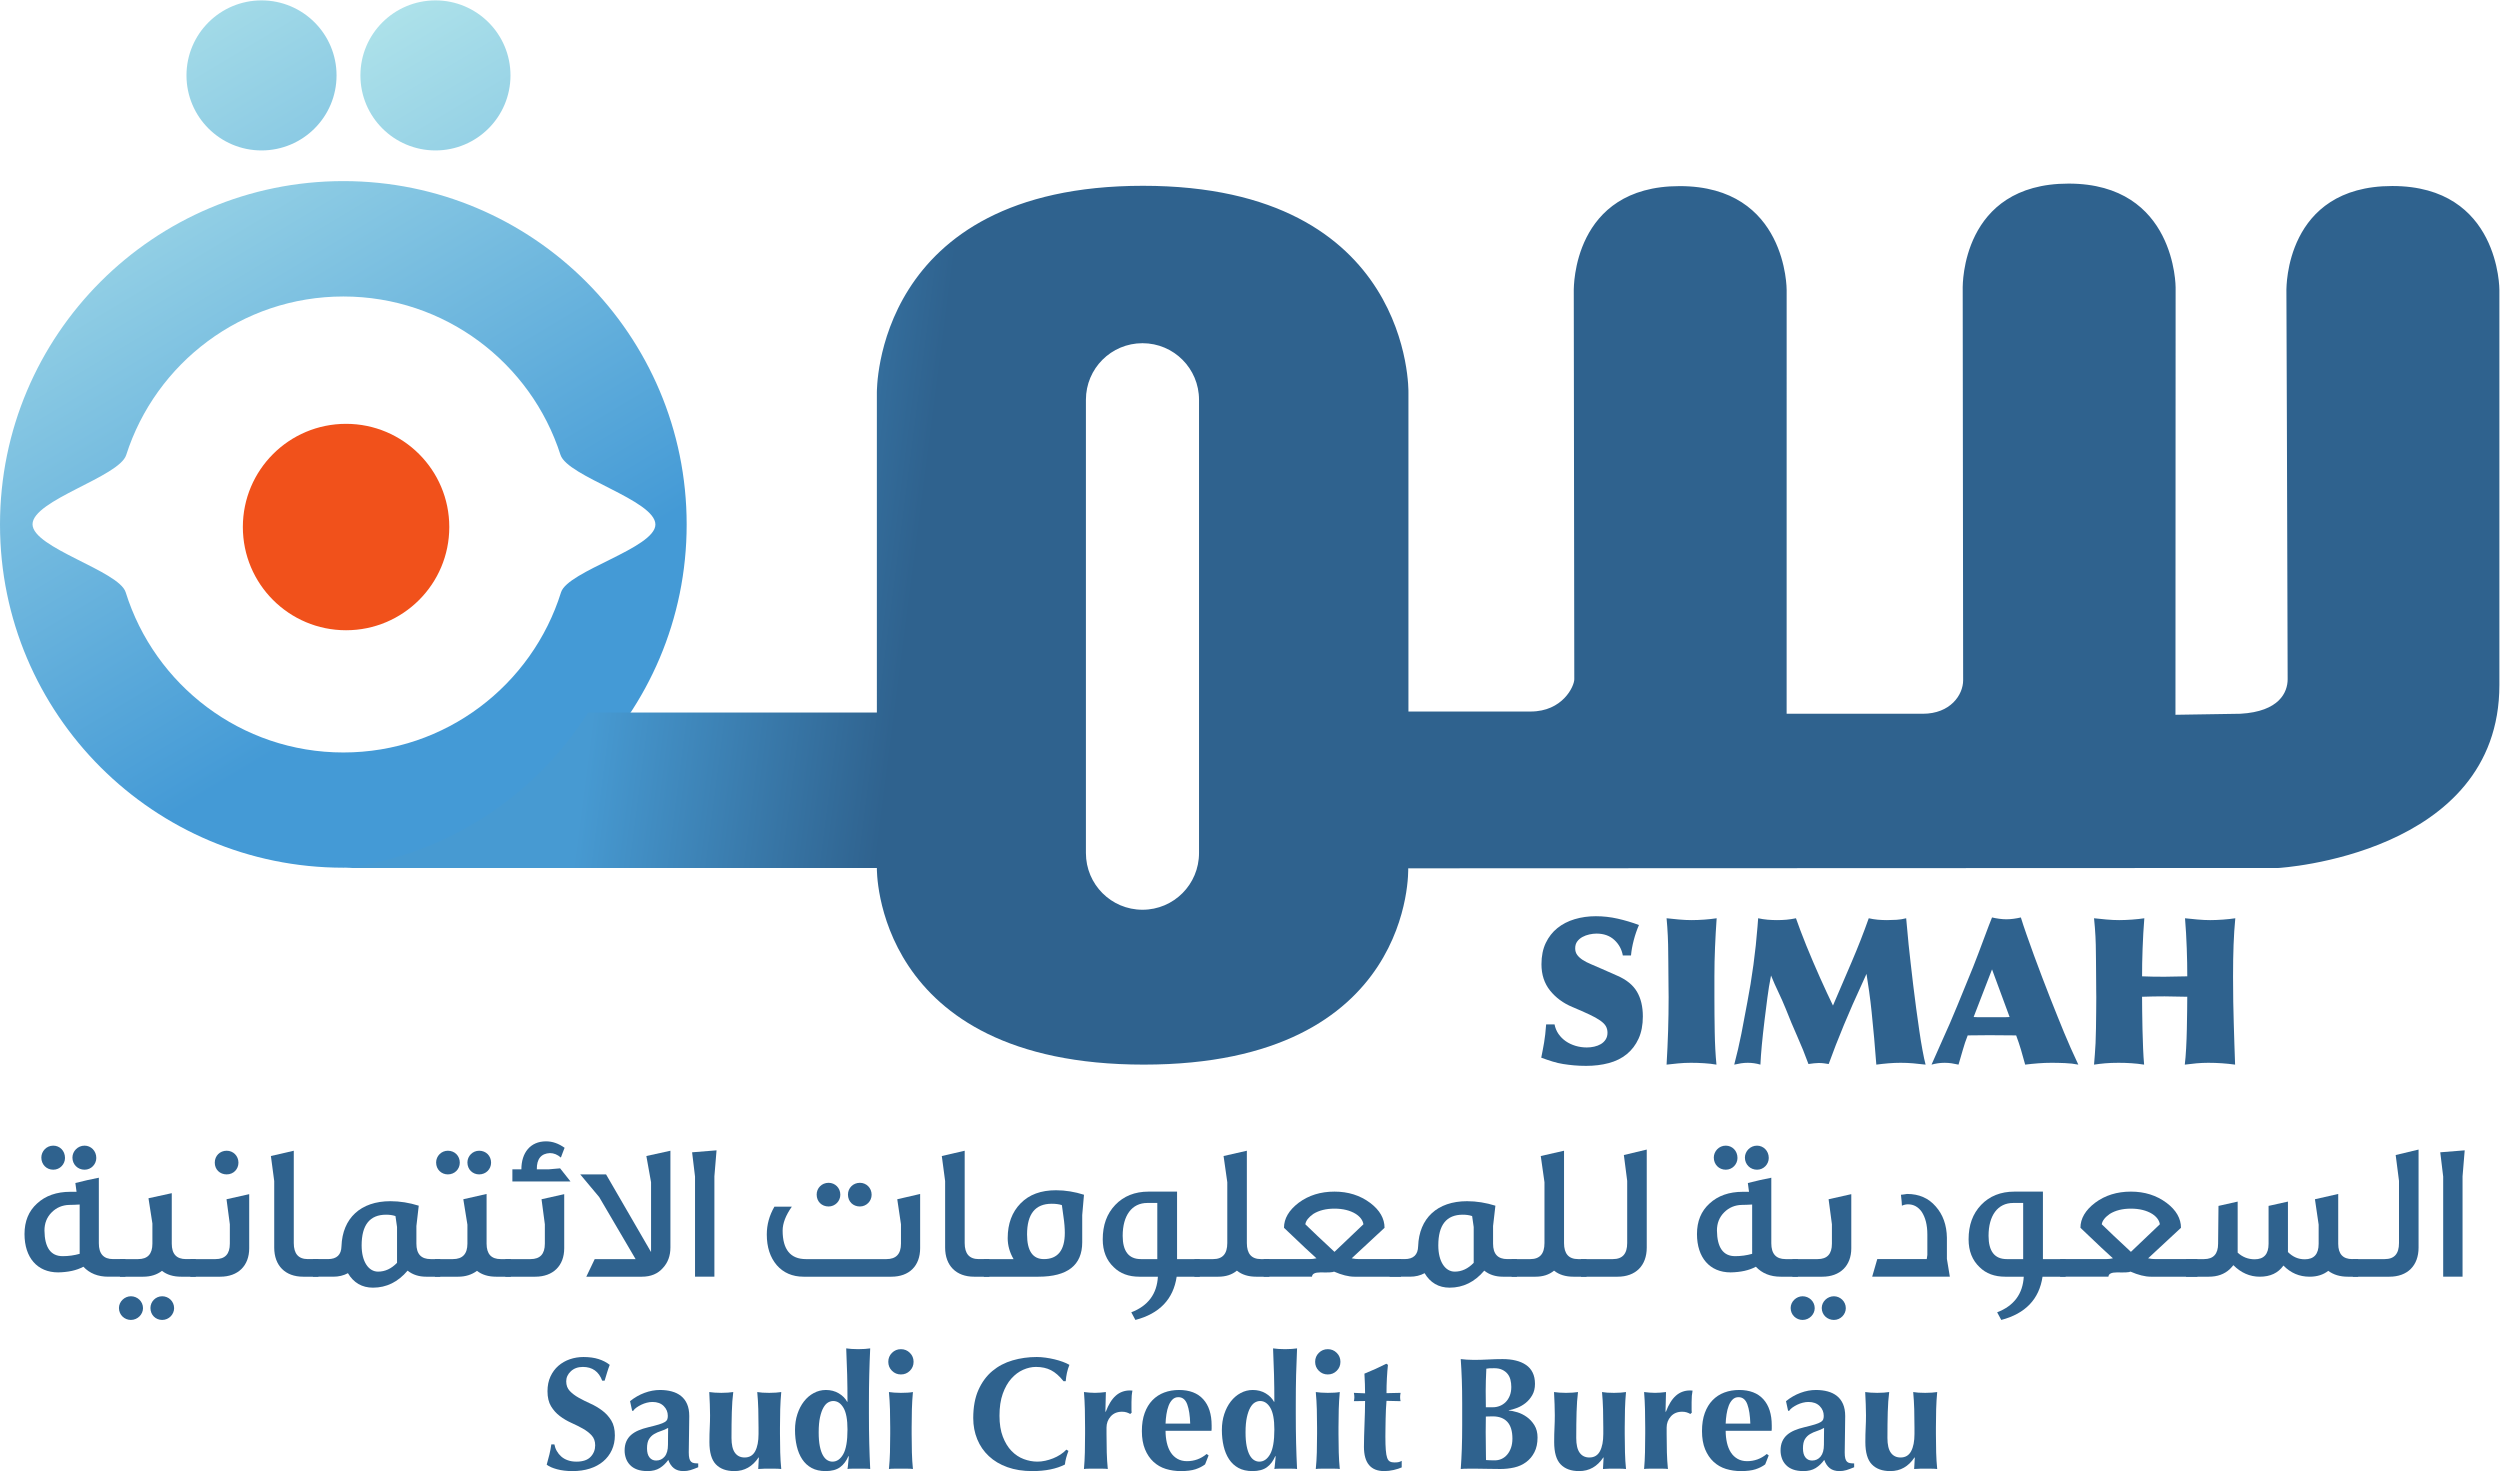 <?xml version="1.0" encoding="UTF-8" standalone="no"?>
<!-- Created with Inkscape (http://www.inkscape.org/) -->

<svg
   version="1.1"
   id="svg2"
   width="321.053"
   height="188.92"
   viewBox="0 0 321.053 188.92"
   sodipodi:docname="simah.eps"
   xmlns:inkscape="http://www.inkscape.org/namespaces/inkscape"
   xmlns:sodipodi="http://sodipodi.sourceforge.net/DTD/sodipodi-0.dtd"
   xmlns="http://www.w3.org/2000/svg"
   xmlns:svg="http://www.w3.org/2000/svg">
  <defs
     id="defs6">
    <linearGradient
       x1="0"
       y1="0"
       x2="1"
       y2="0"
       gradientUnits="userSpaceOnUse"
       gradientTransform="matrix(430.453,-716.394,-716.394,-430.453,176.396,1470.34)"
       spreadMethod="pad"
       id="linearGradient20">
      <stop
         style="stop-opacity:1;stop-color:#aee2ea"
         offset="0"
         id="stop14" />
      <stop
         style="stop-opacity:1;stop-color:#449ad6"
         offset="0.798"
         id="stop16" />
      <stop
         style="stop-opacity:1;stop-color:#449ad6"
         offset="1"
         id="stop18" />
    </linearGradient>
    <linearGradient
       x1="0"
       y1="0"
       x2="1"
       y2="0"
       gradientUnits="userSpaceOnUse"
       gradientTransform="matrix(430.421,-716.341,-716.341,-430.421,378.491,1412.88)"
       spreadMethod="pad"
       id="linearGradient30">
      <stop
         style="stop-opacity:1;stop-color:#aee2ea"
         offset="0"
         id="stop24" />
      <stop
         style="stop-opacity:1;stop-color:#449ad6"
         offset="0.798"
         id="stop26" />
      <stop
         style="stop-opacity:1;stop-color:#449ad6"
         offset="1"
         id="stop28" />
    </linearGradient>
    <linearGradient
       x1="0"
       y1="0"
       x2="1"
       y2="0"
       gradientUnits="userSpaceOnUse"
       gradientTransform="matrix(430.48,-716.439,-716.439,-430.48,67.275,1350.52)"
       spreadMethod="pad"
       id="linearGradient40">
      <stop
         style="stop-opacity:1;stop-color:#aee2ea"
         offset="0"
         id="stop34" />
      <stop
         style="stop-opacity:1;stop-color:#449ad6"
         offset="0.798"
         id="stop36" />
      <stop
         style="stop-opacity:1;stop-color:#449ad6"
         offset="1"
         id="stop38" />
    </linearGradient>
    <linearGradient
       x1="0"
       y1="0"
       x2="1"
       y2="0"
       gradientUnits="userSpaceOnUse"
       gradientTransform="matrix(2011.76,-282.735,-282.735,-2011.76,391.919,997.51)"
       spreadMethod="pad"
       id="linearGradient52">
      <stop
         style="stop-opacity:1;stop-color:#479ad2"
         offset="0"
         id="stop44" />
      <stop
         style="stop-opacity:1;stop-color:#479ad2"
         offset="0.102"
         id="stop46" />
      <stop
         style="stop-opacity:1;stop-color:#2f628e"
         offset="0.246"
         id="stop48" />
      <stop
         style="stop-opacity:1;stop-color:#2f628e"
         offset="1"
         id="stop50" />
    </linearGradient>
  </defs>
  <sodipodi:namedview
     id="namedview4"
     pagecolor="#ffffff"
     bordercolor="#000000"
     borderopacity="0.25"
     inkscape:showpageshadow="2"
     inkscape:pageopacity="0.0"
     inkscape:pagecheckerboard="0"
     inkscape:deskcolor="#d1d1d1" />
  <g
     id="g8"
     inkscape:groupmode="layer"
     inkscape:label="ink_ext_XXXXXX"
     transform="matrix(1.333,0,0,-1.333,0,188.92)">
    <g
       id="g10"
       transform="scale(0.1)">
      <path
         d="m 432.844,909.527 c 0,-54.961 -44.551,-99.453 -99.465,-99.453 -54.895,0 -99.418,44.492 -99.418,99.453 0,54.942 44.523,99.403 99.418,99.403 54.914,0 99.465,-44.461 99.465,-99.403"
         style="fill:#f1511b;fill-opacity:1;fill-rule:evenodd;stroke:none"
         id="path12" />
      <path
         d="m 324.23,1344.61 c 0,-39.94 -32.367,-72.28 -72.289,-72.28 -39.89,0 -72.285,32.34 -72.285,72.28 0,39.92 32.395,72.27 72.285,72.27 39.922,0 72.289,-32.35 72.289,-72.27"
         style="fill:url(#linearGradient20);fill-opacity:1;fill-rule:evenodd;stroke:none"
         id="path22" />
      <path
         d="m 491.797,1344.61 c 0,-39.94 -32.363,-72.28 -72.254,-72.28 -39.902,0 -72.324,32.34 -72.324,72.28 0,39.92 32.422,72.27 72.324,72.27 39.891,0 72.254,-32.35 72.254,-72.27"
         style="fill:url(#linearGradient30);fill-opacity:1;fill-rule:evenodd;stroke:none"
         id="path32" />
      <path
         d="M 540.488,846.578 C 512.617,757.301 429.297,692.32 330.793,692.32 c -98.559,0 -181.879,65 -209.715,154.356 -6.422,20.664 -89.738,42.703 -89.738,65.488 0,23.281 83.531,45.652 90.254,66.758 28.301,88.538 111.258,152.698 209.199,152.698 97.867,0 180.789,-64.07 209.168,-152.522 6.758,-21.172 91.457,-43.653 91.457,-67.168 0,-22.696 -84.527,-44.649 -90.93,-65.352 z M 330.793,1242.78 C 148.152,1242.78 0,1094.67 0,911.93 0,729.234 148.152,581.305 330.793,581.305 c 182.652,0 330.738,147.929 330.738,330.625 0,182.74 -148.086,330.85 -330.738,330.85"
         style="fill:url(#linearGradient40);fill-opacity:1;fill-rule:evenodd;stroke:none"
         id="path42" />
      <path
         d="m 1155.14,595.453 c 0,-30.183 -24.27,-54.648 -54.47,-54.648 -30.2,0 -54.5,24.465 -54.5,54.648 v 436.677 c 0,30.08 24.3,54.48 54.5,54.48 30.2,0 54.47,-24.4 54.47,-54.48 z m 1149.61,642.597 c -103.65,0 -101.79,-98.91 -102.03,-99.63 l 0.46,-127.17 c 0,0 0.74,-236 0.74,-248.383 0,-12.402 -7.86,-31.094 -45.46,-33.242 l -62.62,-0.988 0.15,411.633 c 0,0 0.41,100.11 -103.14,100.11 -103.62,0 -101.81,-99.01 -101.98,-99.62 0,0 0.42,-367.287 0.42,-378.889 0,-14.043 -12.3,-32.246 -38.88,-32.246 h -131.17 l 0.02,408.285 c 0,0 0.62,100.05 -103.06,100.05 -103.63,0 -101.81,-98.91 -102.03,-99.6 0,0 0.5,-368.512 0.5,-375.493 0,-6.816 -11.23,-31.094 -42.13,-31.094 h -117.65 v 307.387 c 0,0 4.13,199.1 -255.73,199.1 -259.773,0 -256.238,-199.04 -256.387,-199.02 V 730.785 H 566.582 C 515.867,650.738 431.504,594.254 333.391,581.051 h 511.382 c 0,0 -3.835,-189.442 257.167,-189.442 261.28,0 254.73,189.11 254.73,189.11 l 838.37,0.332 c 0,0 212.87,12.324 212.87,176.316 v 380.613 c 0,0 0.5,100.07 -103.16,100.07"
         style="fill:url(#linearGradient52);fill-opacity:1;fill-rule:evenodd;stroke:none"
         id="path54" />
      <path
         d="m 92.773,301.672 c 0,-5.844 -4.711,-11.313 -11.309,-11.313 -6.598,0 -11.684,5.09 -11.684,11.692 0,6.019 5.086,11.488 11.684,11.488 6.031,0 11.309,-4.898 11.309,-11.867 z M 76.754,256.82 c -3.582,-0.191 -6.973,-0.379 -10.176,-0.379 -6.406,-0.191 -12.062,-2.453 -16.773,-7.16 -4.711,-4.711 -6.973,-10.551 -6.973,-17.531 0.191,-16.391 6.031,-24.68 17.523,-24.68 5.656,0 11.117,0.75 16.398,2.25 z m -14.133,44.852 c 0,-5.844 -4.711,-11.313 -11.309,-11.313 -6.594,0 -11.492,5.09 -11.492,11.692 0,6.019 4.899,11.488 11.492,11.488 6.223,0 11.309,-4.898 11.309,-11.867 z M 104.27,187.281 c -9.993,0 -17.907,3.199 -23.938,9.61 -6.594,-3.582 -14.695,-5.27 -24.305,-5.461 -20.168,0 -32.414,14.32 -32.414,36.929 0,12.25 3.957,22.063 12.059,29.403 8.101,7.539 18.844,11.308 32.039,11.308 h 6.027 l -1.133,8.469 c 8.109,2.07 15.641,3.77 22.613,5.09 v -63.117 c 0,-10.192 4.527,-15.274 13.761,-15.274 h 11.872 V 187.281 H 104.27"
         style="fill:#2f628e;fill-opacity:1;fill-rule:nonzero;stroke:none"
         id="path56" />
      <path
         d="m 167.738,156.941 c 0,-5.839 -4.894,-11.312 -11.492,-11.312 -6.223,0 -11.308,4.723 -11.308,11.5 0,6.211 5.085,11.312 11.308,11.312 6.219,0 11.492,-4.902 11.492,-11.5 z m 20.918,30.34 h -14.129 c -7.539,0 -13.761,1.891 -18.472,5.649 -4.899,-3.758 -10.926,-5.649 -18.09,-5.649 h -22.422 v 16.957 h 17.523 c 9.235,0 13.754,4.91 13.754,14.891 v 19.41 l -3.769,24.313 22.429,4.898 v -48.621 c 0,-9.981 4.52,-14.891 13.754,-14.891 h 9.422 z m -50.879,-30.34 c 0,-5.839 -5.086,-11.312 -11.683,-11.312 -6.031,0 -11.492,4.723 -11.492,11.5 0,6.211 5.461,11.312 11.492,11.312 6.219,0 11.683,-4.902 11.683,-11.5"
         style="fill:#2f628e;fill-opacity:1;fill-rule:nonzero;stroke:none"
         id="path58" />
      <path
         d="m 229.719,297.141 c 0,-6.219 -4.715,-11.301 -11.313,-11.301 -6.593,0 -11.492,4.711 -11.492,11.301 0,6.597 4.899,11.5 11.492,11.5 6.223,0 11.313,-4.903 11.313,-11.5 z m 10.359,-82.539 c 0,-16.762 -10.738,-27.321 -27.887,-27.321 h -28.832 v 16.957 h 24.305 c 9.234,0 13.762,4.91 13.762,14.891 v 18.652 l -3.203,24.117 21.855,4.903 v -52.199"
         style="fill:#2f628e;fill-opacity:1;fill-rule:nonzero;stroke:none"
         id="path60" />
      <path
         d="m 306.77,187.281 h -14.7 c -17.148,0 -27.89,10.559 -27.89,28.078 v 64.071 l -3.203,24.121 22.046,5.09 v -88.95 c 0,-10.371 4.52,-15.453 13.571,-15.453 h 10.176 v -16.957"
         style="fill:#2f628e;fill-opacity:1;fill-rule:nonzero;stroke:none"
         id="path62" />
      <path
         d="m 382.504,200.66 v 34.481 l -1.508,10.558 c -2.828,0.949 -5.84,1.321 -9.043,1.321 -15.644,0 -23.555,-9.809 -23.555,-29.59 0,-15.821 6.782,-25.258 15.825,-25.258 6.789,0 12.82,2.828 18.281,8.488 z m 41.644,-13.379 h -13.566 c -6.969,0 -13.004,1.891 -17.902,5.84 -9.235,-10.93 -20.352,-16.402 -33.356,-16.402 -10.551,0 -18.656,4.722 -24.121,13.953 -4.144,-2.262 -8.855,-3.391 -14.133,-3.391 h -19.593 v 16.957 h 14.503 c 8.485,0 12.821,4.141 13.004,12.442 0.942,26.949 18.473,43.34 47.114,43.34 9.234,0 18.277,-1.508 27.324,-4.329 L 401.16,236.09 v -16.961 c 0,-9.981 4.524,-14.891 13.758,-14.891 h 9.23 v -16.957"
         style="fill:#2f628e;fill-opacity:1;fill-rule:nonzero;stroke:none"
         id="path64" />
      <path
         d="m 473.109,297.141 c 0,-6.219 -4.894,-11.301 -11.492,-11.301 -6.222,0 -11.308,4.711 -11.308,11.488 0,6.223 5.086,11.313 11.308,11.313 6.598,0 11.492,-4.903 11.492,-11.5 z m -30.148,0 c 0,-6.219 -4.898,-11.301 -11.496,-11.301 -6.223,0 -11.309,4.711 -11.309,11.488 0,6.223 5.086,11.313 11.309,11.313 6.598,0 11.496,-4.903 11.496,-11.5 z m 49.184,-109.86 h -14.133 c -7.539,0 -13.758,1.891 -18.469,5.649 -5.09,-3.758 -11.121,-5.649 -18.094,-5.649 h -22.422 v 16.957 h 17.336 c 9.235,0 13.946,4.91 13.946,14.891 v 18.281 l -3.957,24.488 22.421,5.102 v -47.871 c 0,-9.981 4.528,-14.891 13.571,-14.891 h 9.801 v -16.957"
         style="fill:#2f628e;fill-opacity:1;fill-rule:nonzero;stroke:none"
         id="path66" />
      <path
         d="m 549.594,279.051 h -55.965 v 11.687 h 8.668 c 0,16.012 8.672,26.942 23.742,26.942 6.223,0 12.063,-2.071 17.906,-6.211 -0.941,-2.449 -2.265,-5.66 -3.586,-9.418 -3.203,2.82 -6.781,4.32 -10.55,4.32 -8.481,-0.371 -12.813,-5.641 -12.625,-15.633 h 11.683 l 10.742,0.942 z m -6.031,-64.449 c 0,-16.762 -10.735,-27.321 -27.883,-27.321 h -28.832 v 16.957 h 24.304 c 9.235,0 13.758,4.91 13.758,14.891 v 18.652 l -3.199,24.117 21.852,4.903 v -52.199"
         style="fill:#2f628e;fill-opacity:1;fill-rule:nonzero;stroke:none"
         id="path68" />
      <path
         d="m 645.875,215.359 c 0,-7.91 -2.453,-14.519 -7.164,-19.589 -4.898,-5.668 -11.68,-8.489 -20.352,-8.489 h -53.515 l 8.101,16.957 h 39.383 L 577.281,263.98 559,285.84 h 24.879 l 43.34,-74.82 v 67.289 l -4.524,25.242 23.18,5.09 v -93.282"
         style="fill:#2f628e;fill-opacity:1;fill-rule:nonzero;stroke:none"
         id="path70" />
      <path
         d="m 690.316,309.02 -2.074,-25.071 v -96.668 h -18.656 v 96.481 l -2.824,23.367 23.554,1.891"
         style="fill:#2f628e;fill-opacity:1;fill-rule:nonzero;stroke:none"
         id="path72" />
      <path
         d="m 839.727,266.238 c 0,-6.218 -5.086,-11.308 -11.309,-11.308 -6.594,0 -11.492,4.711 -11.492,11.5 0,6.211 4.898,11.308 11.492,11.308 6.223,0 11.309,-4.898 11.309,-11.5 z m -30.153,0 c 0,-6.218 -5.086,-11.308 -11.308,-11.308 -6.594,0 -11.493,4.711 -11.493,11.5 0,6.211 4.899,11.308 11.493,11.308 6.222,0 11.308,-4.898 11.308,-11.5 z m 76.887,-51.449 c 0,-17.148 -10.555,-27.508 -27.699,-27.508 h -84.617 c -10.743,0 -19.411,3.77 -25.817,11.117 -6.402,7.543 -9.605,17.34 -9.605,29.582 0,9.43 2.445,18.282 7.347,26.77 h 16.774 c -5.848,-8.301 -8.86,-16.02 -8.86,-23 0,-18.27 7.539,-27.512 22.422,-27.512 h 77.641 c 9.234,0 13.945,4.91 13.945,14.891 v 18.652 l -3.578,24.117 22.047,5.102 v -52.211"
         style="fill:#2f628e;fill-opacity:1;fill-rule:nonzero;stroke:none"
         id="path74" />
      <path
         d="m 953.121,187.281 h -14.699 c -17.152,0 -27.891,10.559 -27.891,28.078 v 64.071 l -3.203,24.121 22.047,5.09 v -88.95 c 0,-10.371 4.52,-15.453 13.57,-15.453 h 10.176 v -16.957"
         style="fill:#2f628e;fill-opacity:1;fill-rule:nonzero;stroke:none"
         id="path76" />
      <path
         d="m 1024.52,245.32 -1.5,10.93 c -2.83,0.941 -6.22,1.309 -9.8,1.309 -15.833,0 -23.747,-9.778 -23.747,-29.579 0,-15.832 5.465,-23.742 16.207,-23.742 13.38,0 20.16,8.481 20.16,25.262 0,4.328 -0.38,9.609 -1.32,15.82 z m 19.79,20.918 -1.7,-19.59 v -26.207 c 0,-22.043 -14.13,-33.16 -42.21,-33.16 h -52.572 v 16.957 h 28.641 c -3.77,6.41 -5.653,13.192 -5.653,20.16 0,13.942 4.145,25.071 12.438,33.551 8.289,8.481 19.596,12.621 34.106,12.621 9.05,0 18.09,-1.5 26.95,-4.332"
         style="fill:#2f628e;fill-opacity:1;fill-rule:nonzero;stroke:none"
         id="path78" />
      <path
         d="m 1114.94,204.238 v 54.09 h -9.61 c -14.89,0 -23.74,-12.066 -23.74,-31.656 0,-14.891 5.84,-22.434 17.52,-22.434 z m 40.89,-16.957 h -22.23 c -3.2,-21.672 -16.58,-35.609 -39.76,-41.652 l -3.96,7.351 c 16.2,6.219 24.69,17.719 25.63,34.301 h -17.9 c -10.18,0 -18.47,3.02 -24.69,9.231 -6.97,6.597 -10.55,15.457 -10.55,26.758 0,13.769 3.95,24.679 12.06,33.171 8.1,8.489 18.84,12.809 32.03,12.809 h 27.51 v -65.012 h 21.86 v -16.957"
         style="fill:#2f628e;fill-opacity:1;fill-rule:nonzero;stroke:none"
         id="path80" />
      <path
         d="m 1222.89,187.281 h -12.63 c -7.53,0 -13.75,1.891 -18.65,5.84 -4.71,-3.949 -10.74,-5.84 -17.9,-5.84 h -22.99 v 16.957 h 18.09 c 9.04,0 13.56,5.082 13.56,15.453 v 58.618 l -3.58,25.242 22.43,5.09 v -88.95 c 0,-10.371 4.52,-15.453 13.57,-15.453 h 8.1 v -16.957"
         style="fill:#2f628e;fill-opacity:1;fill-rule:nonzero;stroke:none"
         id="path82" />
      <path
         d="m 1313.52,237.781 c -0.57,3.77 -3.02,7.168 -7.36,10 -5.46,3.379 -12.43,5.078 -20.53,5.078 -8.11,0 -14.89,-1.699 -20.36,-5.078 -4.52,-3.211 -7.15,-6.422 -7.72,-10 6.22,-6.031 15.45,-14.883 28.08,-26.562 z m 36.18,-50.5 h -44.86 c -5.65,0 -12.24,1.688 -19.6,4.891 -1.31,-0.742 -5.64,-0.934 -12.99,-0.742 -5.47,0 -8.11,-1.328 -8.29,-4.149 h -46.55 v 16.957 h 43.71 c 2.45,0 4.72,0.192 7.17,0.762 -4.33,3.762 -14.7,13.559 -31.29,29.391 0,8.859 4.72,16.961 14.14,24.121 9.61,7.16 21.11,10.738 34.49,10.738 13.19,0 24.68,-3.578 34.48,-10.922 9.24,-6.976 13.76,-15.078 13.76,-23.937 -1.89,-1.692 -12.44,-11.493 -31.66,-29.391 2.45,-0.57 5.08,-0.762 7.54,-0.762 h 39.95 v -16.957"
         style="fill:#2f628e;fill-opacity:1;fill-rule:nonzero;stroke:none"
         id="path84" />
      <path
         d="m 1419.76,200.66 v 34.481 l -1.51,10.558 c -2.82,0.949 -5.84,1.321 -9.04,1.321 -15.65,0 -23.56,-9.809 -23.56,-29.59 0,-15.821 6.78,-25.258 15.83,-25.258 6.78,0 12.82,2.828 18.28,8.488 z m 41.65,-13.379 h -13.57 c -6.97,0 -13.01,1.891 -17.9,5.84 -9.24,-10.93 -20.36,-16.402 -33.36,-16.402 -10.55,0 -18.65,4.722 -24.12,13.953 -4.15,-2.262 -8.86,-3.391 -14.13,-3.391 h -19.6 v 16.957 h 14.51 c 8.48,0 12.81,4.141 13,12.442 0.95,26.949 18.47,43.34 47.11,43.34 9.24,0 18.28,-1.508 27.32,-4.329 l -2.25,-19.601 v -16.961 c 0,-9.981 4.52,-14.891 13.76,-14.891 h 9.23 v -16.957"
         style="fill:#2f628e;fill-opacity:1;fill-rule:nonzero;stroke:none"
         id="path86" />
      <path
         d="m 1528.46,187.281 h -12.63 c -7.54,0 -13.76,1.891 -18.66,5.84 -4.71,-3.949 -10.74,-5.84 -17.9,-5.84 h -22.99 v 16.957 h 18.09 c 9.05,0 13.57,5.082 13.57,15.453 v 58.618 l -3.58,25.242 22.42,5.09 v -88.95 c 0,-10.371 4.53,-15.453 13.57,-15.453 h 8.11 v -16.957"
         style="fill:#2f628e;fill-opacity:1;fill-rule:nonzero;stroke:none"
         id="path88" />
      <path
         d="m 1586.48,215.359 c 0,-17.519 -10.74,-28.078 -28.08,-28.078 h -35.24 v 16.957 h 30.72 c 9.24,0 13.76,5.082 13.76,15.453 v 59.918 l -3.21,24.891 22.05,5.27 v -94.411"
         style="fill:#2f628e;fill-opacity:1;fill-rule:nonzero;stroke:none"
         id="path90" />
      <path
         d="m 1704.03,301.672 c 0,-5.844 -4.7,-11.313 -11.31,-11.313 -6.59,0 -11.68,5.09 -11.68,11.692 0,6.019 5.09,11.488 11.68,11.488 6.04,0 11.31,-4.898 11.31,-11.867 z m -16.01,-44.852 c -3.59,-0.191 -6.98,-0.379 -10.18,-0.379 -6.4,-0.191 -12.06,-2.453 -16.77,-7.16 -4.71,-4.711 -6.97,-10.551 -6.97,-17.531 0.19,-16.391 6.03,-24.68 17.52,-24.68 5.66,0 11.12,0.75 16.4,2.25 z m -14.13,44.852 c 0,-5.844 -4.72,-11.313 -11.31,-11.313 -6.59,0 -11.5,5.09 -11.5,11.692 0,6.019 4.91,11.488 11.5,11.488 6.22,0 11.31,-4.898 11.31,-11.867 z m 41.64,-114.391 c -9.98,0 -17.9,3.199 -23.93,9.61 -6.6,-3.582 -14.7,-5.27 -24.31,-5.461 -20.16,0 -32.42,14.32 -32.42,36.929 0,12.25 3.97,22.063 12.06,29.403 8.11,7.539 18.85,11.308 32.04,11.308 h 6.03 l -1.12,8.469 c 8.09,2.07 15.63,3.77 22.6,5.09 v -63.117 c 0,-10.192 4.53,-15.274 13.76,-15.274 h 11.88 v -16.957 h -16.59"
         style="fill:#2f628e;fill-opacity:1;fill-rule:nonzero;stroke:none"
         id="path92" />
      <path
         d="m 1778.25,156.941 c 0,-5.839 -4.9,-11.312 -11.49,-11.312 -6.22,0 -11.69,4.723 -11.69,11.5 0,6.211 5.47,11.312 11.69,11.312 6.02,0 11.49,-4.902 11.49,-11.5 z m 5.28,57.661 c 0,-16.762 -10.75,-27.321 -27.9,-27.321 h -28.82 v 16.957 h 24.3 c 9.24,0 13.76,4.91 13.76,14.891 v 18.652 l -3.2,24.117 21.86,4.903 z m -35.24,-57.661 c 0,-5.839 -5.09,-11.312 -11.69,-11.312 -6.02,0 -11.49,4.723 -11.49,11.5 0,6.211 5.47,11.312 11.49,11.312 6.22,0 11.69,-4.902 11.69,-11.5"
         style="fill:#2f628e;fill-opacity:1;fill-rule:nonzero;stroke:none"
         id="path94" />
      <path
         d="M 1875.65,224.781 V 204.43 l 2.83,-17.149 h -74.82 l 4.9,16.957 h 47.68 l 0.57,3.961 v 19.781 c 0,9.231 -1.89,16.399 -5.47,21.872 -3.39,4.707 -7.73,7.16 -13.19,7.16 -1.69,0 -3.77,-0.383 -5.85,-1.321 0,1.868 -0.37,5.469 -0.93,10.547 0.56,0 2.63,0.192 5.84,0.762 11.49,0 20.73,-3.969 27.7,-12.07 6.97,-7.91 10.55,-17.891 10.74,-30.149"
         style="fill:#2f628e;fill-opacity:1;fill-rule:nonzero;stroke:none"
         id="path96" />
      <path
         d="m 1949.12,204.238 v 54.09 h -9.61 c -14.88,0 -23.74,-12.066 -23.74,-31.656 0,-14.891 5.84,-22.434 17.52,-22.434 z m 40.9,-16.957 h -22.24 c -3.2,-21.672 -16.59,-35.609 -39.76,-41.652 l -3.96,7.351 c 16.2,6.219 24.69,17.719 25.63,34.301 h -17.9 c -10.18,0 -18.47,3.02 -24.69,9.231 -6.97,6.597 -10.56,15.457 -10.56,26.758 0,13.769 3.97,24.679 12.06,33.171 8.11,8.489 18.85,12.809 32.04,12.809 h 27.51 v -65.012 h 21.87 v -16.957"
         style="fill:#2f628e;fill-opacity:1;fill-rule:nonzero;stroke:none"
         id="path98" />
      <path
         d="m 2080.81,237.781 c -0.57,3.77 -3.02,7.168 -7.35,10 -5.46,3.379 -12.43,5.078 -20.54,5.078 -8.11,0 -14.88,-1.699 -20.35,-5.078 -4.52,-3.211 -7.16,-6.422 -7.73,-10 6.22,-6.031 15.45,-14.883 28.08,-26.562 z m 36.18,-50.5 h -44.85 c -5.66,0 -12.25,1.688 -19.6,4.891 -1.32,-0.742 -5.65,-0.934 -13,-0.742 -5.47,0 -8.1,-1.328 -8.29,-4.149 h -46.54 v 16.957 h 43.71 c 2.45,0 4.71,0.192 7.17,0.762 -4.34,3.762 -14.7,13.559 -31.29,29.391 0,8.859 4.71,16.961 14.14,24.121 9.61,7.16 21.1,10.738 34.48,10.738 13.19,0 24.69,-3.578 34.48,-10.922 9.24,-6.976 13.76,-15.078 13.76,-23.937 -1.88,-1.692 -12.44,-11.493 -31.66,-29.391 2.45,-0.57 5.09,-0.762 7.54,-0.762 h 39.95 v -16.957"
         style="fill:#2f628e;fill-opacity:1;fill-rule:nonzero;stroke:none"
         id="path100" />
      <path
         d="m 2271.86,187.281 h -9.99 c -7.54,0 -13.75,1.891 -18.84,5.649 -4.72,-3.758 -10.74,-5.649 -17.91,-5.649 -9.98,0 -18.27,3.578 -25.25,10.739 -5.08,-7.161 -12.62,-10.739 -22.8,-10.739 -9.61,0 -18.1,3.77 -25.44,11.117 -0.95,-1.32 -2.26,-2.628 -3.58,-3.957 -5.09,-4.711 -11.68,-7.16 -20.17,-7.16 h -21.85 v 16.957 h 17.33 c 9.04,0 13.57,4.91 13.57,14.891 l 0.37,36.359 18.47,4.153 v -46.922 -2.27 c 4.72,-4.328 10.18,-6.398 16.4,-6.398 8.86,0 13.38,4.898 13.38,14.89 v 36.547 l 18.66,4.153 V 211.02 c 4.71,-4.711 9.98,-6.969 16.2,-6.969 8.86,0 13.38,4.898 13.38,14.89 v 18.469 l -3.58,24.488 22.43,5.102 v -48.059 c 0,-9.793 4.52,-14.703 13.56,-14.703 h 5.66 v -16.957"
         style="fill:#2f628e;fill-opacity:1;fill-rule:nonzero;stroke:none"
         id="path102" />
      <path
         d="m 2330.05,215.359 c 0,-17.519 -10.74,-28.078 -28.09,-28.078 h -35.23 v 16.957 h 30.71 c 9.24,0 13.76,5.082 13.76,15.453 v 59.918 l -3.2,24.891 22.05,5.27 v -94.411"
         style="fill:#2f628e;fill-opacity:1;fill-rule:nonzero;stroke:none"
         id="path104" />
      <path
         d="m 2374.49,309.02 -2.07,-25.071 v -96.668 h -18.66 v 96.481 l -2.82,23.367 23.55,1.891"
         style="fill:#2f628e;fill-opacity:1;fill-rule:nonzero;stroke:none"
         id="path106" />
      <path
         d="m 561.527,100.359 c -4.726,0 -8.578,-1.39 -11.554,-4.168 -2.985,-2.781 -4.477,-6.012 -4.477,-9.711 0,-3.801 1.16,-6.91 3.469,-9.332 2.312,-2.418 5.215,-4.598 8.711,-6.547 3.492,-1.953 7.246,-3.832 11.25,-5.621 4.008,-1.801 7.758,-4.02 11.254,-6.641 3.492,-2.609 6.398,-5.801 8.707,-9.551 2.312,-3.75 3.472,-8.551 3.472,-14.41 0,-5.141 -0.98,-9.84 -2.929,-14.098 -1.953,-4.27 -4.727,-7.91 -8.325,-10.953 C 577.504,6.289 573.219,3.988 568.23,2.398 563.246,0.809 557.676,0 551.508,0 545.961,0 541,0.602 536.637,1.781 c -4.371,1.168 -7.684,2.641 -9.942,4.398 1.024,3.59 1.899,6.871 2.621,9.859 0.719,2.98 1.332,6.211 1.844,9.711 h 2.934 c 0.41,-2.269 1.179,-4.398 2.312,-6.398 1.129,-2 2.571,-3.781 4.317,-5.32 1.742,-1.543 3.851,-2.75 6.32,-3.609 2.465,-0.883 5.238,-1.313 8.316,-1.313 6.168,0 10.715,1.539 13.645,4.621 2.93,3.07 4.394,6.781 4.394,11.098 0,3.902 -1.132,7.094 -3.394,9.551 -2.262,2.461 -5.082,4.652 -8.477,6.551 -3.386,1.91 -7.089,3.75 -11.097,5.551 -4.004,1.801 -7.703,3.969 -11.094,6.551 -3.395,2.558 -6.223,5.719 -8.481,9.469 -2.261,3.75 -3.39,8.559 -3.39,14.422 0,5.348 0.949,10.078 2.851,14.18 1.903,4.109 4.446,7.559 7.629,10.328 3.184,2.769 6.86,4.879 11.02,6.32 4.164,1.43 8.555,2.16 13.18,2.16 5.55,0 10.406,-0.672 14.57,-2 4.16,-1.34 7.726,-3.199 10.707,-5.558 -0.922,-2.364 -1.719,-4.653 -2.387,-6.864 -0.672,-2.199 -1.519,-5.008 -2.547,-8.399 h -2.308 c -3.289,8.84 -9.504,13.269 -18.653,13.269"
         style="fill:#2f628e;fill-opacity:1;fill-rule:nonzero;stroke:none"
         id="path108" />
      <path
         d="m 643.605,35.531 c 0.047,2.32 0.079,4.348 0.079,6.098 -2.161,-1.23 -4.45,-2.238 -6.864,-3.008 -2.418,-0.769 -4.625,-1.75 -6.625,-2.93 -2.007,-1.18 -3.648,-2.793 -4.929,-4.852 -1.289,-2.07 -1.93,-5.031 -1.93,-8.941 0,-3.809 0.797,-6.707 2.387,-8.707 1.59,-2.012 3.726,-3.012 6.394,-3.012 3.395,0 6.145,1.289 8.25,3.852 2.106,2.578 3.156,6.379 3.156,11.398 0,4.43 0.028,7.801 0.082,10.102 z m -22.66,39.848 c 4.985,1.852 9.946,2.769 14.875,2.769 4.106,0 7.887,-0.457 11.328,-1.387 3.442,-0.922 6.422,-2.383 8.942,-4.391 2.515,-1.992 4.473,-4.59 5.859,-7.781 1.387,-3.18 2.078,-7.051 2.078,-11.559 0,-6.582 -0.078,-12.66 -0.234,-18.262 -0.148,-5.598 -0.23,-11.18 -0.23,-16.73 0,-2.469 0.183,-4.391 0.542,-5.777 0.36,-1.391 0.899,-2.441 1.618,-3.152 0.718,-0.73 1.672,-1.188 2.851,-1.391 C 669.758,7.5 671.117,7.41 672.66,7.41 V 3.711 C 669.68,2.48 667.156,1.551 665.105,0.93 663.051,0.32 660.84,0 658.477,0 654.68,0 651.594,0.93 649.23,2.781 646.863,4.629 645.066,7.309 643.832,10.801 641.469,7.5 638.723,4.891 635.59,2.93 632.449,0.98 628.52,0 623.801,0 c -3.906,0 -7.246,0.52 -10.024,1.551 -2.769,1.02 -5.062,2.488 -6.859,4.391 -1.797,1.898 -3.109,4.059 -3.93,6.48 -0.824,2.406 -1.23,4.848 -1.23,7.309 0,3.398 0.539,6.328 1.617,8.789 1.078,2.469 2.621,4.57 4.621,6.332 2.004,1.738 4.399,3.199 7.172,4.379 2.77,1.191 5.906,2.18 9.402,3.008 4.313,1.031 7.731,1.934 10.25,2.703 2.516,0.769 4.391,1.539 5.625,2.309 1.235,0.769 2.028,1.621 2.387,2.539 0.359,0.93 0.543,2.051 0.543,3.402 0,3.688 -1.312,6.848 -3.934,9.469 -2.621,2.621 -6.242,3.941 -10.867,3.941 -1.75,0 -3.547,-0.242 -5.394,-0.703 -1.848,-0.469 -3.617,-1.109 -5.321,-1.93 -1.691,-0.82 -3.234,-1.719 -4.621,-2.699 -1.386,-0.969 -2.441,-2.031 -3.16,-3.16 H 609 l -2.004,9.262 c 4.317,3.488 8.965,6.16 13.949,8.008"
         style="fill:#2f628e;fill-opacity:1;fill-rule:nonzero;stroke:none"
         id="path110" />
      <path
         d="M 730.77,13.109 C 727.891,8.789 724.527,5.531 720.676,3.332 716.82,1.121 712.426,0 707.496,0 c -7.707,0 -13.644,2.16 -17.805,6.48 -4.16,4.32 -6.238,11.449 -6.238,21.43 0,5.238 0.098,9.859 0.309,13.871 0.203,4.008 0.304,8.008 0.304,12.008 0,3.301 -0.078,6.871 -0.226,10.73 -0.156,3.84 -0.34,7.731 -0.543,11.641 1.332,-0.219 3.031,-0.391 5.086,-0.551 2.055,-0.16 4.211,-0.231 6.476,-0.231 2.254,0 4.414,0.07 6.469,0.231 2.055,0.16 3.75,0.332 5.09,0.551 -0.719,-5.559 -1.184,-11.98 -1.391,-19.281 -0.203,-7.289 -0.304,-15.617 -0.304,-24.957 0,-6.492 1.101,-11.23 3.312,-14.262 2.207,-3.039 5.32,-4.551 9.324,-4.551 4.621,0 8.016,2 10.176,6.019 2.156,4 3.235,9.551 3.235,16.641 v 6.172 c 0,6.258 -0.079,12.148 -0.235,17.641 -0.148,5.5 -0.484,11.02 -1,16.578 2.875,-0.531 6.731,-0.781 11.563,-0.781 2.363,0 4.523,0.07 6.476,0.231 1.946,0.16 3.641,0.332 5.082,0.551 -0.511,-5.559 -0.843,-11.078 -1,-16.578 -0.152,-5.492 -0.23,-11.383 -0.23,-17.641 v -6.172 c 0,-6.269 0.078,-12.18 0.23,-17.73 0.157,-5.551 0.489,-10.891 1,-16.02 -1.843,0.191 -3.672,0.301 -5.468,0.301 -1.801,0 -3.625,0 -5.473,0 -1.852,0 -3.68,0 -5.477,0 -1.797,0 -3.722,-0.109 -5.773,-0.301 l 0.613,11.09 h -0.308"
         style="fill:#2f628e;fill-opacity:1;fill-rule:nonzero;stroke:none"
         id="path112" />
      <path
         d="m 789.805,24.051 c 0.718,-3.602 1.695,-6.5 2.925,-8.711 1.235,-2.211 2.645,-3.789 4.243,-4.769 1.59,-0.98 3.257,-1.461 5.004,-1.461 4.214,0 7.679,2.379 10.406,7.16 2.722,4.77 4.086,12.719 4.086,23.812 0,9.547 -1.289,16.527 -3.852,20.879 -2.574,4.379 -5.859,6.559 -9.867,6.559 -1.645,0 -3.285,-0.461 -4.934,-1.379 -1.644,-0.941 -3.132,-2.551 -4.464,-4.871 -1.34,-2.301 -2.446,-5.418 -3.317,-9.309 -0.875,-3.91 -1.308,-8.789 -1.308,-14.652 0,-5.238 0.355,-9.668 1.078,-13.258 z m 47.629,3.078 c 0.203,-8.418 0.511,-16.789 0.921,-25.109 -1.335,0.191 -3.035,0.301 -5.085,0.301 -2.059,0 -4.215,0 -6.473,0 -2.055,0 -4.031,0 -5.938,0 -1.898,0 -3.363,-0.109 -4.39,-0.301 0.097,0.191 0.207,0.859 0.308,1.992 0.102,1.129 0.231,2.418 0.387,3.859 0.149,1.43 0.281,2.777 0.387,4.008 0.094,1.23 0.148,2 0.148,2.301 L 817.395,14.5 C 815.438,9.871 812.77,6.289 809.379,3.781 805.984,1.262 801.309,0 795.352,0 c -5.239,0 -9.711,1.012 -13.411,3.012 -3.699,2 -6.73,4.809 -9.093,8.398 -2.364,3.59 -4.114,7.809 -5.243,12.641 -1.128,4.828 -1.691,10.02 -1.691,15.559 0,5.562 0.77,10.672 2.309,15.351 1.543,4.668 3.648,8.738 6.32,12.168 2.668,3.441 5.832,6.141 9.48,8.09 3.649,1.953 7.524,2.93 11.637,2.93 4.621,0 8.758,-1.066 12.406,-3.227 3.649,-2.16 6.348,-4.891 8.094,-8.184 h 0.309 c 0,9.262 -0.102,17.973 -0.309,26.141 -0.207,8.16 -0.515,16.621 -0.926,25.351 1.332,-0.21 3.032,-0.378 5.086,-0.539 2.059,-0.152 4.215,-0.222 6.477,-0.222 2.258,0 4.414,0.07 6.473,0.222 2.05,0.161 3.75,0.329 5.085,0.539 -0.41,-8.64 -0.718,-17.16 -0.921,-25.589 -0.211,-8.422 -0.309,-17.672 -0.309,-27.742 V 54.879 c 0,-10.07 0.098,-19.32 0.309,-27.75"
         style="fill:#2f628e;fill-opacity:1;fill-rule:nonzero;stroke:none"
         id="path114" />
      <path
         d="m 857.395,59.582 c -0.153,5.5 -0.493,11.02 -1.004,16.578 1.441,-0.219 3.136,-0.391 5.089,-0.551 1.954,-0.16 4.106,-0.231 6.473,-0.231 4.828,0 8.684,0.25 11.559,0.781 -0.512,-5.559 -0.844,-11.078 -1,-16.578 -0.153,-5.492 -0.231,-11.383 -0.231,-17.641 v -6.172 c 0,-6.269 0.078,-12.18 0.231,-17.73 0.156,-5.551 0.488,-10.891 1,-16.02 -1.332,0.191 -3.004,0.301 -5.008,0.301 -2.004,0 -4.188,0 -6.551,0 -2.367,0 -4.519,0 -6.473,0 -1.953,0 -3.648,-0.109 -5.089,-0.301 0.511,5.129 0.851,10.469 1.004,16.02 0.156,5.551 0.234,11.461 0.234,17.73 v 6.172 c 0,6.258 -0.078,12.148 -0.234,17.641 z m 1.925,54.328 c 2.364,2.36 5.243,3.559 8.633,3.559 3.391,0 6.266,-1.199 8.633,-3.559 2.359,-2.359 3.547,-5.23 3.547,-8.629 0,-3.39 -1.188,-6.269 -3.547,-8.633 -2.367,-2.367 -5.242,-3.539 -8.633,-3.539 -3.39,0 -6.269,1.172 -8.633,3.539 -2.363,2.363 -3.543,5.243 -3.543,8.633 0,3.399 1.18,6.27 3.543,8.629"
         style="fill:#2f628e;fill-opacity:1;fill-rule:nonzero;stroke:none"
         id="path116" />
      <path
         d="m 1027.17,12.879 c -0.61,-2.207 -1.02,-4.398 -1.23,-6.547 C 1017.62,2.109 1007.14,0 994.496,0 c -8.937,0 -16.93,1.262 -23.969,3.781 -7.035,2.508 -13,6.07 -17.875,10.641 -4.882,4.566 -8.609,9.988 -11.175,16.258 -2.571,6.269 -3.856,13.059 -3.856,20.34 0,10.691 1.672,19.77 5.012,27.211 3.336,7.449 7.805,13.508 13.406,18.191 5.602,4.68 12.102,8.098 19.496,10.25 7.403,2.16 15.156,3.238 23.278,3.238 2.667,0 5.497,-0.211 8.477,-0.621 2.98,-0.418 5.86,-0.949 8.63,-1.617 2.78,-0.672 5.42,-1.461 7.94,-2.391 2.52,-0.922 4.65,-1.902 6.4,-2.929 -1.03,-2.563 -1.83,-5.161 -2.39,-7.77 -0.57,-2.633 -0.95,-5.281 -1.16,-7.953 h -2.15 c -3.91,4.941 -7.92,8.453 -12.03,10.562 -4.11,2.109 -8.94,3.168 -14.487,3.168 -4.113,0 -8.246,-0.937 -12.406,-2.777 -4.16,-1.851 -7.942,-4.684 -11.328,-8.48 -3.395,-3.801 -6.145,-8.672 -8.25,-14.562 -2.11,-5.918 -3.161,-12.98 -3.161,-21.199 0,-7.918 1.082,-14.668 3.239,-20.27 2.16,-5.601 4.957,-10.172 8.398,-13.719 3.445,-3.543 7.352,-6.141 11.715,-7.781 4.371,-1.641 8.762,-2.461 13.18,-2.461 2.46,0 4.98,0.27 7.55,0.84 2.57,0.562 5.09,1.332 7.56,2.312 2.46,0.977 4.8,2.18 7.01,3.617 2.21,1.441 4.13,3.031 5.78,4.793 l 2,-1.242 c -0.82,-2.16 -1.54,-4.348 -2.16,-6.551"
         style="fill:#2f628e;fill-opacity:1;fill-rule:nonzero;stroke:none"
         id="path118" />
      <path
         d="m 1065.24,57.039 c 2.68,7.09 5.91,12.301 9.72,15.641 3.79,3.34 8.32,5.012 13.56,5.012 0.51,0 0.95,-0.031 1.31,-0.07 0.36,-0.062 0.75,-0.082 1.16,-0.082 -0.31,-1.539 -0.55,-3.188 -0.7,-4.938 -0.15,-1.742 -0.23,-3.801 -0.23,-6.16 v -4.93 c 0,-0.82 0,-1.703 0,-2.621 0,-0.93 0.05,-1.801 0.15,-2.621 l -1.38,-1.238 c -1.03,0.617 -2.18,1.129 -3.47,1.547 -1.29,0.41 -2.75,0.613 -4.39,0.613 -4.63,0 -8.27,-1.52 -10.95,-4.551 -2.67,-3.031 -4,-6.601 -4,-10.699 v -6.172 c 0,-6.269 0.07,-12.18 0.23,-17.73 0.15,-5.551 0.48,-10.891 1,-16.02 -1.34,0.191 -3,0.301 -4.98,0.301 -1.99,0 -4.16,0 -6.51,0 -2.35,0 -4.49,0 -6.43,0 -1.94,0 -3.62,-0.109 -5.05,-0.301 0.45,5.129 0.74,10.469 0.88,16.02 0.13,5.551 0.2,11.461 0.2,17.73 v 6.172 c 0,6.258 -0.07,12.148 -0.2,17.641 -0.14,5.5 -0.43,11.02 -0.88,16.578 1.74,-0.219 3.49,-0.391 5.28,-0.551 1.78,-0.16 3.55,-0.231 5.28,-0.231 1.73,0 3.49,0.07 5.28,0.231 1.78,0.16 3.54,0.332 5.28,0.551 l -0.46,-18.809 0.3,-0.312"
         style="fill:#2f628e;fill-opacity:1;fill-rule:nonzero;stroke:none"
         id="path120" />
      <path
         d="m 1143.78,64.281 c -1.7,4.629 -4.55,6.938 -8.56,6.938 -2.26,0 -4.16,-0.77 -5.7,-2.309 -1.54,-1.539 -2.77,-3.52 -3.7,-5.941 -0.92,-2.418 -1.62,-5.129 -2.08,-8.16 -0.46,-3.039 -0.75,-6.047 -0.84,-9.02 h 23.73 c -0.2,7.699 -1.16,13.859 -2.85,18.492 z m -19.65,-36.992 c 0.82,-3.59 2.08,-6.699 3.78,-9.328 1.69,-2.621 3.85,-4.672 6.47,-6.16 2.62,-1.492 5.67,-2.23 9.17,-2.23 7.09,0 13.41,2.309 18.95,6.93 l 1.86,-1.391 -3.39,-8.629 c -2.58,-1.949 -5.66,-3.531 -9.25,-4.699 C 1148.12,0.602 1143.39,0 1137.54,0 c -5.04,0 -9.82,0.711 -14.34,2.09 -4.52,1.391 -8.5,3.68 -11.95,6.859 -3.44,3.18 -6.16,7.223 -8.16,12.09 -2.01,4.883 -3.01,10.723 -3.01,17.5 0,6.68 0.9,12.48 2.7,17.422 1.8,4.93 4.29,9.039 7.47,12.328 3.19,3.289 6.97,5.762 11.33,7.402 4.37,1.637 9.12,2.457 14.26,2.457 10.18,0 17.96,-2.977 23.35,-8.938 5.4,-5.961 8.1,-14.383 8.1,-25.281 v -3.231 c 0,-0.93 -0.06,-1.527 -0.16,-1.848 h -44.23 c 0,-4.121 0.41,-7.973 1.23,-11.562"
         style="fill:#2f628e;fill-opacity:1;fill-rule:nonzero;stroke:none"
         id="path122" />
      <path
         d="m 1201.04,24.051 c 0.72,-3.602 1.69,-6.5 2.92,-8.711 1.24,-2.211 2.65,-3.789 4.25,-4.769 1.59,-0.98 3.25,-1.461 5,-1.461 4.22,0 7.68,2.379 10.41,7.16 2.72,4.77 4.09,12.719 4.09,23.812 0,9.547 -1.29,16.527 -3.86,20.879 -2.57,4.379 -5.85,6.559 -9.87,6.559 -1.64,0 -3.28,-0.461 -4.93,-1.379 -1.64,-0.941 -3.13,-2.551 -4.47,-4.871 -1.33,-2.301 -2.44,-5.418 -3.31,-9.309 -0.87,-3.91 -1.31,-8.789 -1.31,-14.652 0,-5.238 0.36,-9.668 1.08,-13.258 z m 47.62,3.078 c 0.21,-8.418 0.52,-16.789 0.93,-25.109 -1.34,0.191 -3.03,0.301 -5.09,0.301 -2.05,0 -4.21,0 -6.47,0 -2.05,0 -4.04,0 -5.93,0 -1.9,0 -3.37,-0.109 -4.39,-0.301 0.09,0.191 0.2,0.859 0.3,1.992 0.11,1.129 0.23,2.418 0.39,3.859 0.15,1.43 0.28,2.777 0.38,4.008 0.11,1.23 0.16,2 0.16,2.301 L 1228.63,14.5 C 1226.68,9.871 1224,6.289 1220.62,3.781 1217.22,1.262 1212.54,0 1206.59,0 c -5.24,0 -9.71,1.012 -13.41,3.012 -3.7,2 -6.73,4.809 -9.1,8.398 -2.36,3.59 -4.11,7.809 -5.24,12.641 -1.13,4.828 -1.69,10.02 -1.69,15.559 0,5.562 0.77,10.672 2.31,15.351 1.54,4.668 3.65,8.738 6.32,12.168 2.67,3.441 5.83,6.141 9.48,8.09 3.65,1.953 7.52,2.93 11.63,2.93 4.63,0 8.76,-1.066 12.42,-3.227 3.64,-2.16 6.33,-4.891 8.08,-8.184 h 0.32 c 0,9.262 -0.11,17.973 -0.32,26.141 -0.2,8.16 -0.51,16.621 -0.92,25.351 1.33,-0.21 3.03,-0.378 5.08,-0.539 2.06,-0.152 4.22,-0.222 6.48,-0.222 2.26,0 4.42,0.07 6.47,0.222 2.06,0.161 3.75,0.329 5.09,0.539 -0.41,-8.64 -0.72,-17.16 -0.93,-25.589 -0.2,-8.422 -0.3,-17.672 -0.3,-27.742 V 54.879 c 0,-10.07 0.1,-19.32 0.3,-27.75"
         style="fill:#2f628e;fill-opacity:1;fill-rule:nonzero;stroke:none"
         id="path124" />
      <path
         d="m 1268.63,59.582 c -0.15,5.5 -0.49,11.02 -1,16.578 1.43,-0.219 3.13,-0.391 5.08,-0.551 1.96,-0.16 4.12,-0.231 6.48,-0.231 4.82,0 8.68,0.25 11.56,0.781 -0.52,-5.559 -0.85,-11.078 -1,-16.578 -0.16,-5.492 -0.24,-11.383 -0.24,-17.641 v -6.172 c 0,-6.269 0.08,-12.18 0.24,-17.73 0.15,-5.551 0.48,-10.891 1,-16.02 -1.34,0.191 -3.01,0.301 -5.01,0.301 -2,0 -4.19,0 -6.55,0 -2.36,0 -4.52,0 -6.48,0 -1.95,0 -3.65,-0.109 -5.08,-0.301 0.51,5.129 0.85,10.469 1,16.02 0.16,5.551 0.23,11.461 0.23,17.73 v 6.172 c 0,6.258 -0.07,12.148 -0.23,17.641 z m 1.93,54.328 c 2.36,2.36 5.24,3.559 8.63,3.559 3.39,0 6.27,-1.199 8.63,-3.559 2.37,-2.359 3.55,-5.23 3.55,-8.629 0,-3.39 -1.18,-6.269 -3.55,-8.633 -2.36,-2.367 -5.24,-3.539 -8.63,-3.539 -3.39,0 -6.27,1.172 -8.63,3.539 -2.37,2.363 -3.55,5.243 -3.55,8.633 0,3.399 1.18,6.27 3.55,8.629"
         style="fill:#2f628e;fill-opacity:1;fill-rule:nonzero;stroke:none"
         id="path126" />
      <path
         d="m 1348.86,71.219 c 0,-1.328 0.15,-2.617 0.47,-3.848 l -13.57,0.309 c -0.21,-2.371 -0.39,-5.098 -0.55,-8.18 -0.14,-3.078 -0.25,-6.211 -0.3,-9.398 -0.06,-3.18 -0.11,-6.27 -0.15,-9.25 -0.05,-2.973 -0.08,-5.492 -0.08,-7.543 0,-5.359 0.12,-9.668 0.39,-12.949 0.25,-3.289 0.69,-5.809 1.31,-7.559 0.61,-1.75 1.48,-2.93 2.61,-3.539 1.14,-0.621 2.57,-0.93 4.32,-0.93 1.95,0 3.39,0.129 4.32,0.387 0.92,0.25 1.84,0.641 2.77,1.152 v -6.312 c -2.06,-0.938 -4.62,-1.758 -7.7,-2.48 C 1339.61,0.371 1336.58,0 1333.6,0 c -13.05,0 -19.58,7.82 -19.58,23.441 0,2.969 0.05,6.34 0.16,10.09 0.1,3.75 0.23,7.609 0.38,11.559 0.16,3.961 0.28,7.859 0.39,11.711 0.1,3.859 0.16,7.418 0.16,10.719 l -10.79,-0.148 c 0.3,1.23 0.46,2.519 0.46,3.848 0,1.23 -0.16,2.613 -0.46,4.16 l 10.79,-0.457 c 0,3.18 -0.06,6.156 -0.16,8.93 -0.11,2.777 -0.26,6.117 -0.46,10.02 3.6,1.449 7.14,2.957 10.64,4.551 3.48,1.59 6.98,3.258 10.48,5.008 l 1.54,-1.078 c -0.21,-1.641 -0.39,-3.571 -0.55,-5.782 -0.14,-2.211 -0.3,-4.512 -0.46,-6.941 -0.15,-2.41 -0.25,-4.879 -0.3,-7.391 -0.06,-2.519 -0.08,-4.91 -0.08,-7.168 l 13.57,0.309 c -0.32,-1.547 -0.47,-2.93 -0.47,-4.16"
         style="fill:#2f628e;fill-opacity:1;fill-rule:nonzero;stroke:none"
         id="path128" />
      <path
         d="m 1452.2,47.41 c -3.24,3.531 -7.93,5.309 -14.1,5.309 -1.44,0 -2.68,-0.02 -3.71,-0.078 -1.02,-0.051 -2,-0.082 -2.92,-0.082 0,-2.137 -0.02,-4.387 -0.07,-6.699 -0.06,-2.309 -0.08,-5.051 -0.08,-8.238 0,-2.473 0.02,-4.992 0.08,-7.562 0.05,-2.559 0.07,-5.078 0.07,-7.559 0,-2.461 0.02,-4.719 0.07,-6.769 0.06,-2.051 0.08,-3.75 0.08,-5.082 1.45,-0.117 2.77,-0.188 4.01,-0.227 1.24,-0.062 2.72,-0.082 4.47,-0.082 2.26,0 4.42,0.461 6.47,1.379 2.06,0.922 3.86,2.293 5.4,4.09 1.55,1.793 2.78,3.981 3.7,6.551 0.92,2.57 1.39,5.551 1.39,8.93 0,7.191 -1.62,12.562 -4.86,16.121 z m 2.93,40.68 c -0.57,2.211 -1.52,4.121 -2.85,5.699 -1.34,1.609 -3.03,2.883 -5.09,3.859 -2.05,0.981 -4.62,1.473 -7.71,1.473 -2.25,0 -3.83,-0.031 -4.69,-0.082 -0.88,-0.051 -1.83,-0.188 -2.86,-0.379 -0.2,-3.809 -0.36,-7.66 -0.46,-11.57 -0.1,-3.898 -0.15,-7.18 -0.15,-9.859 0,-2.77 0.02,-5.43 0.08,-7.941 0.05,-2.52 0.07,-5.109 0.07,-7.777 h 6.94 c 2.16,0 4.29,0.41 6.39,1.227 2.1,0.82 3.98,2.031 5.63,3.621 1.64,1.59 2.98,3.629 4,6.09 1.03,2.473 1.55,5.352 1.55,8.629 0,2.473 -0.29,4.801 -0.85,7.012 z m -46.82,-0.148 c -0.23,6.641 -0.58,13.278 -1.04,19.969 1.74,-0.211 3.65,-0.39 5.7,-0.539 2.06,-0.16 4.37,-0.242 6.94,-0.242 4.42,0 9.05,0.133 13.87,0.391 4.83,0.261 9.45,0.39 13.88,0.39 4.62,0 8.83,-0.461 12.63,-1.398 3.8,-0.922 7.09,-2.332 9.87,-4.242 2.77,-1.891 4.91,-4.348 6.39,-7.391 1.5,-3.039 2.24,-6.648 2.24,-10.867 0,-4.223 -0.88,-7.832 -2.63,-10.863 -1.76,-3.039 -3.89,-5.547 -6.42,-7.559 -2.53,-2 -5.27,-3.57 -8.2,-4.699 -2.95,-1.129 -5.6,-1.902 -7.98,-2.312 v -0.309 c 2.37,-0.098 5.14,-0.648 8.32,-1.621 3.18,-0.977 6.2,-2.477 9.07,-4.547 2.87,-2.062 5.31,-4.691 7.3,-7.93 2,-3.242 3.01,-7.172 3.01,-11.793 0,-5.559 -1.01,-10.289 -3.01,-14.188 -1.99,-3.91 -4.66,-7.09 -8,-9.551 -3.33,-2.461 -7.14,-4.18 -11.45,-5.16 -4.31,-0.98 -8.77,-1.461 -13.38,-1.461 -4.11,0 -7.93,0.051 -11.46,0.141 -3.54,0.109 -7.26,0.16 -11.16,0.16 -2.76,0 -5.61,0 -8.53,0 -2.92,0 -5.26,-0.109 -7,-0.301 0.46,6.359 0.81,12.871 1.04,19.492 0.23,6.629 0.35,14.199 0.35,22.727 v 20.961 c 0,8.539 -0.12,16.109 -0.35,22.742"
         style="fill:#2f628e;fill-opacity:1;fill-rule:nonzero;stroke:none"
         id="path130" />
      <path
         d="m 1544.61,13.109 c -2.88,-4.32 -6.24,-7.578 -10.1,-9.777 C 1530.65,1.121 1526.27,0 1521.34,0 c -7.72,0 -13.64,2.16 -17.8,6.48 -4.17,4.32 -6.25,11.449 -6.25,21.43 0,5.238 0.1,9.859 0.31,13.871 0.2,4.008 0.3,8.008 0.3,12.008 0,3.301 -0.07,6.871 -0.22,10.73 -0.16,3.84 -0.35,7.731 -0.54,11.641 1.33,-0.219 3.03,-0.391 5.08,-0.551 2.06,-0.16 4.22,-0.231 6.47,-0.231 2.27,0 4.43,0.07 6.48,0.231 2.06,0.16 3.75,0.332 5.08,0.551 -0.72,-5.559 -1.18,-11.98 -1.38,-19.281 -0.21,-7.289 -0.32,-15.617 -0.32,-24.957 0,-6.492 1.11,-11.23 3.33,-14.262 2.2,-3.039 5.31,-4.551 9.32,-4.551 4.62,0 8.01,2 10.17,6.019 2.16,4 3.24,9.551 3.24,16.641 v 6.172 c 0,6.258 -0.08,12.148 -0.23,17.641 -0.16,5.5 -0.49,11.02 -1,16.578 2.87,-0.531 6.73,-0.781 11.55,-0.781 2.36,0 4.52,0.07 6.48,0.231 1.95,0.16 3.65,0.332 5.08,0.551 -0.51,-5.559 -0.85,-11.078 -0.99,-16.578 -0.16,-5.492 -0.24,-11.383 -0.24,-17.641 v -6.172 c 0,-6.269 0.08,-12.18 0.24,-17.73 0.14,-5.551 0.48,-10.891 0.99,-16.02 -1.84,0.191 -3.67,0.301 -5.46,0.301 -1.8,0 -3.63,0 -5.47,0 -1.86,0 -3.68,0 -5.48,0 -1.8,0 -3.72,-0.109 -5.78,-0.301 l 0.61,11.09 h -0.3"
         style="fill:#2f628e;fill-opacity:1;fill-rule:nonzero;stroke:none"
         id="path132" />
      <path
         d="m 1604.88,57.039 c 2.67,7.09 5.91,12.301 9.71,15.641 3.8,3.34 8.32,5.012 13.56,5.012 0.51,0 0.95,-0.031 1.31,-0.07 0.36,-0.062 0.75,-0.082 1.16,-0.082 -0.31,-1.539 -0.54,-3.188 -0.7,-4.938 -0.14,-1.742 -0.22,-3.801 -0.22,-6.16 v -4.93 c 0,-0.82 0,-1.703 0,-2.621 0,-0.93 0.05,-1.801 0.15,-2.621 l -1.39,-1.238 c -1.03,0.617 -2.18,1.129 -3.47,1.547 -1.28,0.41 -2.74,0.613 -4.38,0.613 -4.63,0 -8.29,-1.52 -10.95,-4.551 -2.68,-3.031 -4.01,-6.601 -4.01,-10.699 v -6.172 c 0,-6.269 0.07,-12.18 0.23,-17.73 0.16,-5.551 0.49,-10.891 1,-16.02 -1.33,0.191 -2.99,0.301 -4.98,0.301 -1.99,0 -4.16,0 -6.51,0 -2.34,0 -4.48,0 -6.43,0 -1.93,0 -3.62,-0.109 -5.04,-0.301 0.45,5.129 0.74,10.469 0.87,16.02 0.14,5.551 0.21,11.461 0.21,17.73 v 6.172 c 0,6.258 -0.07,12.148 -0.21,17.641 -0.13,5.5 -0.42,11.02 -0.87,16.578 1.73,-0.219 3.49,-0.391 5.27,-0.551 1.79,-0.16 3.54,-0.231 5.28,-0.231 1.74,0 3.5,0.07 5.29,0.231 1.77,0.16 3.54,0.332 5.27,0.551 l -0.46,-18.809 0.31,-0.312"
         style="fill:#2f628e;fill-opacity:1;fill-rule:nonzero;stroke:none"
         id="path134" />
      <path
         d="m 1683.41,64.281 c -1.7,4.629 -4.55,6.938 -8.56,6.938 -2.26,0 -4.17,-0.77 -5.7,-2.309 -1.54,-1.539 -2.78,-3.52 -3.7,-5.941 -0.93,-2.418 -1.62,-5.129 -2.08,-8.16 -0.47,-3.039 -0.75,-6.047 -0.85,-9.02 h 23.74 c -0.22,7.699 -1.16,13.859 -2.85,18.492 z m -19.66,-36.992 c 0.82,-3.59 2.08,-6.699 3.78,-9.328 1.69,-2.621 3.85,-4.672 6.47,-6.16 2.62,-1.492 5.68,-2.23 9.17,-2.23 7.09,0 13.41,2.309 18.96,6.93 l 1.85,-1.391 -3.39,-8.629 c -2.57,-1.949 -5.65,-3.531 -9.25,-4.699 C 1687.74,0.602 1683.02,0 1677.16,0 c -5.03,0 -9.82,0.711 -14.34,2.09 -4.52,1.391 -8.49,3.68 -11.94,6.859 -3.44,3.18 -6.16,7.223 -8.17,12.09 -2.01,4.883 -3,10.723 -3,17.5 0,6.68 0.9,12.48 2.69,17.422 1.8,4.93 4.29,9.039 7.48,12.328 3.19,3.289 6.96,5.762 11.33,7.402 4.37,1.637 9.11,2.457 14.26,2.457 10.16,0 17.95,-2.977 23.35,-8.938 5.39,-5.961 8.09,-14.383 8.09,-25.281 v -3.231 c 0,-0.93 -0.05,-1.527 -0.15,-1.848 h -44.24 c 0,-4.121 0.41,-7.973 1.23,-11.562"
         style="fill:#2f628e;fill-opacity:1;fill-rule:nonzero;stroke:none"
         id="path136" />
      <path
         d="m 1757.24,35.531 c 0.05,2.32 0.07,4.348 0.07,6.098 -2.15,-1.23 -4.44,-2.238 -6.85,-3.008 -2.42,-0.769 -4.63,-1.75 -6.63,-2.93 -2,-1.18 -3.65,-2.793 -4.93,-4.852 -1.29,-2.07 -1.93,-5.031 -1.93,-8.941 0,-3.809 0.79,-6.707 2.39,-8.707 1.59,-2.012 3.72,-3.012 6.39,-3.012 3.39,0 6.14,1.289 8.25,3.852 2.1,2.578 3.16,6.379 3.16,11.398 0,4.43 0.03,7.801 0.08,10.102 z m -22.66,39.848 c 4.98,1.852 9.94,2.769 14.87,2.769 4.11,0 7.88,-0.457 11.33,-1.387 3.45,-0.922 6.43,-2.383 8.95,-4.391 2.51,-1.992 4.46,-4.59 5.85,-7.781 1.38,-3.18 2.08,-7.051 2.08,-11.559 0,-6.582 -0.08,-12.66 -0.23,-18.262 -0.15,-5.598 -0.23,-11.18 -0.23,-16.73 0,-2.469 0.17,-4.391 0.53,-5.777 0.37,-1.391 0.9,-2.441 1.63,-3.152 0.72,-0.73 1.67,-1.188 2.85,-1.391 1.18,-0.219 2.54,-0.309 4.08,-0.309 V 3.711 c -2.98,-1.23 -5.5,-2.16 -7.55,-2.781 C 1776.68,0.32 1774.47,0 1772.11,0 c -3.8,0 -6.89,0.93 -9.25,2.781 -2.36,1.848 -4.16,4.527 -5.39,8.02 C 1755.11,7.5 1752.35,4.891 1749.22,2.93 1746.08,0.98 1742.16,0 1737.43,0 c -3.9,0 -7.24,0.52 -10.02,1.551 -2.77,1.02 -5.06,2.488 -6.85,4.391 -1.81,1.898 -3.12,4.059 -3.94,6.48 -0.82,2.406 -1.23,4.848 -1.23,7.309 0,3.398 0.54,6.328 1.62,8.789 1.08,2.469 2.62,4.57 4.62,6.332 2,1.738 4.4,3.199 7.17,4.379 2.77,1.191 5.91,2.18 9.4,3.008 4.32,1.031 7.73,1.934 10.25,2.703 2.52,0.769 4.39,1.539 5.62,2.309 1.24,0.769 2.03,1.621 2.39,2.539 0.37,0.93 0.54,2.051 0.54,3.402 0,3.688 -1.31,6.848 -3.92,9.469 -2.62,2.621 -6.24,3.941 -10.87,3.941 -1.75,0 -3.55,-0.242 -5.39,-0.703 -1.86,-0.469 -3.63,-1.109 -5.33,-1.93 -1.69,-0.82 -3.23,-1.719 -4.61,-2.699 -1.39,-0.969 -2.45,-2.031 -3.17,-3.16 h -1.07 l -2.01,9.262 c 4.31,3.488 8.96,6.16 13.95,8.008"
         style="fill:#2f628e;fill-opacity:1;fill-rule:nonzero;stroke:none"
         id="path138" />
      <path
         d="M 1844.4,13.109 C 1841.52,8.789 1838.16,5.531 1834.31,3.332 1830.45,1.121 1826.06,0 1821.13,0 c -7.71,0 -13.64,2.16 -17.8,6.48 -4.17,4.32 -6.25,11.449 -6.25,21.43 0,5.238 0.11,9.859 0.31,13.871 0.21,4.008 0.31,8.008 0.31,12.008 0,3.301 -0.07,6.871 -0.23,10.73 -0.16,3.84 -0.34,7.731 -0.54,11.641 1.33,-0.219 3.03,-0.391 5.08,-0.551 2.06,-0.16 4.22,-0.231 6.48,-0.231 2.26,0 4.42,0.07 6.47,0.231 2.06,0.16 3.75,0.332 5.09,0.551 -0.72,-5.559 -1.18,-11.98 -1.39,-19.281 -0.2,-7.289 -0.31,-15.617 -0.31,-24.957 0,-6.492 1.1,-11.23 3.32,-14.262 2.21,-3.039 5.31,-4.551 9.33,-4.551 4.62,0 8,2 10.16,6.019 2.16,4 3.24,9.551 3.24,16.641 v 6.172 c 0,6.258 -0.07,12.148 -0.23,17.641 -0.16,5.5 -0.49,11.02 -1,16.578 2.87,-0.531 6.73,-0.781 11.56,-0.781 2.36,0 4.52,0.07 6.47,0.231 1.95,0.16 3.65,0.332 5.09,0.551 -0.52,-5.559 -0.85,-11.078 -1,-16.578 -0.15,-5.492 -0.23,-11.383 -0.23,-17.641 v -6.172 c 0,-6.269 0.08,-12.18 0.23,-17.73 0.15,-5.551 0.48,-10.891 1,-16.02 -1.85,0.191 -3.67,0.301 -5.47,0.301 -1.8,0 -3.62,0 -5.47,0 -1.85,0 -3.68,0 -5.48,0 -1.79,0 -3.72,-0.109 -5.78,-0.301 l 0.62,11.09 h -0.31"
         style="fill:#2f628e;fill-opacity:1;fill-rule:nonzero;stroke:none"
         id="path140" />
      <path
         d="m 1501.49,421.117 c 1.91,-2.754 4.24,-5.078 7,-6.988 2.75,-1.899 5.87,-3.379 9.35,-4.43 3.48,-1.051 7.12,-1.57 10.93,-1.57 2.36,0 4.73,0.25 7.09,0.781 2.36,0.531 4.5,1.352 6.41,2.461 1.89,1.117 3.44,2.598 4.62,4.438 1.19,1.832 1.77,4 1.77,6.5 0,2.363 -0.53,4.453 -1.57,6.3 -1.05,1.836 -2.89,3.68 -5.52,5.516 -2.62,1.836 -6.1,3.77 -10.44,5.801 -4.32,2.043 -9.78,4.433 -16.34,7.199 -8.8,3.672 -15.95,8.953 -21.47,15.848 -5.52,6.894 -8.27,15.332 -8.27,25.312 0,7.871 1.38,14.707 4.13,20.488 2.76,5.774 6.5,10.567 11.23,14.375 4.73,3.809 10.27,6.661 16.64,8.567 6.37,1.902 13.16,2.859 20.39,2.859 7.09,0 14.11,-0.789 21.08,-2.363 6.95,-1.582 13.77,-3.613 20.47,-6.113 -1.97,-4.461 -3.64,-9.317 -5.02,-14.571 -1.37,-5.254 -2.26,-10.175 -2.66,-14.773 h -7.87 c -1.06,5.906 -3.78,10.898 -8.18,14.969 -4.4,4.062 -10.14,6.105 -17.23,6.105 -2.1,0 -4.37,-0.265 -6.8,-0.793 -2.43,-0.527 -4.66,-1.347 -6.69,-2.461 -2.04,-1.113 -3.71,-2.558 -5.03,-4.336 -1.31,-1.765 -1.96,-3.965 -1.96,-6.59 0,-2.492 0.65,-4.628 1.96,-6.398 1.32,-1.777 3.09,-3.379 5.32,-4.824 2.23,-1.446 4.93,-2.832 8.08,-4.141 3.14,-1.308 6.49,-2.754 10.04,-4.336 l 15.17,-6.699 c 8.79,-3.809 15.09,-8.926 18.9,-15.352 3.81,-6.445 5.71,-14.382 5.71,-23.835 0,-8.274 -1.37,-15.43 -4.13,-21.461 -2.76,-6.051 -6.57,-11.032 -11.42,-14.973 -4.87,-3.949 -10.64,-6.801 -17.34,-8.57 -6.7,-1.778 -13.91,-2.661 -21.66,-2.661 -4.33,0 -8.27,0.172 -11.81,0.493 -3.55,0.328 -6.99,0.757 -10.34,1.281 -3.35,0.527 -6.73,1.308 -10.15,2.367 -3.42,1.051 -7.09,2.289 -11.03,3.742 0.52,2.758 1.02,5.278 1.48,7.578 0.46,2.301 0.89,4.661 1.28,7.09 0.39,2.43 0.75,5.024 1.08,7.778 0.32,2.753 0.63,5.976 0.89,9.648 h 8.08 c 0.65,-3.406 1.93,-6.492 3.83,-9.258"
         style="fill:#2f628e;fill-opacity:1;fill-rule:nonzero;stroke:none"
         id="path142" />
      <path
         d="m 1651.96,422.992 c 0.2,-11.48 0.75,-21.953 1.67,-31.402 -3.67,0.64 -7.64,1.109 -11.91,1.359 -4.27,0.281 -8.51,0.403 -12.71,0.403 -4.2,0 -8.34,-0.192 -12.41,-0.59 -4.06,-0.391 -7.74,-0.782 -11.02,-1.172 0.65,11.019 1.15,21.851 1.47,32.488 0.33,10.633 0.5,21.473 0.5,32.5 0,2.625 -0.04,5.867 -0.1,9.746 -0.07,3.875 -0.1,7.84 -0.1,11.922 0,4.199 -0.04,8.234 -0.09,12.109 -0.07,3.868 -0.11,7.122 -0.11,9.747 0,4.589 -0.13,9.785 -0.39,15.566 -0.27,5.773 -0.66,11.418 -1.18,16.934 3.41,-0.391 7.35,-0.789 11.81,-1.192 4.47,-0.39 8.54,-0.586 12.22,-0.586 4.06,0 8.27,0.168 12.6,0.489 4.33,0.332 8.2,0.761 11.62,1.289 -0.66,-9.454 -1.18,-18.778 -1.57,-27.969 -0.39,-9.199 -0.6,-18.516 -0.6,-27.969 v -19.687 c 0,-11.172 0.1,-22.5 0.3,-33.985"
         style="fill:#2f628e;fill-opacity:1;fill-rule:nonzero;stroke:none"
         id="path144" />
      <path
         d="m 1776.33,429.594 c -5.51,-13.266 -10.37,-25.742 -14.57,-37.422 -1.57,0.269 -3.13,0.488 -4.63,0.687 -1.51,0.2 -3.18,0.301 -5.02,0.301 -1.45,0 -2.99,-0.101 -4.63,-0.301 -1.65,-0.199 -3.39,-0.418 -5.22,-0.687 -3.29,9.066 -6.86,17.93 -10.74,26.582 -3.87,8.672 -7.57,17.539 -11.12,26.601 -2.24,5.508 -4.6,10.86 -7.09,16.047 -2.5,5.184 -4.86,10.536 -7.09,16.043 -1.45,-7.215 -2.64,-14.402 -3.54,-21.562 -0.93,-7.149 -1.85,-14.473 -2.77,-21.953 -1.05,-8.672 -1.9,-16.485 -2.56,-23.442 -0.65,-6.957 -1.11,-13.258 -1.37,-18.898 -3.95,1.172 -8.01,1.762 -12.22,1.762 -2.23,0 -4.39,-0.161 -6.49,-0.493 -2.1,-0.328 -4.27,-0.757 -6.51,-1.269 2.63,9.969 4.93,19.922 6.9,29.832 1.97,9.91 3.87,19.988 5.71,30.223 2.24,11.562 4.2,23.644 5.91,36.25 1.71,12.597 3.01,24.882 3.93,36.828 l 0.6,7.879 c 3.02,-0.664 6.03,-1.114 9.06,-1.387 3.02,-0.254 6.04,-0.391 9.05,-0.391 3.29,0 6.37,0.137 9.26,0.391 2.89,0.273 5.91,0.723 9.06,1.387 1.19,-3.418 2.63,-7.383 4.34,-11.914 1.7,-4.532 3.57,-9.325 5.62,-14.375 2.03,-5.059 4.19,-10.254 6.49,-15.567 2.29,-5.312 4.56,-10.508 6.8,-15.555 2.22,-5.058 4.43,-9.882 6.6,-14.484 2.16,-4.59 4.1,-8.66 5.8,-12.207 5.92,13.789 11.92,27.805 18.03,42.051 6.1,14.238 11.58,28.262 16.44,42.051 2.88,-0.664 5.77,-1.114 8.66,-1.387 2.89,-0.254 5.84,-0.391 8.87,-0.391 3.02,0 6.1,0.098 9.26,0.293 3.14,0.196 6.23,0.696 9.26,1.485 l 2.36,-25.411 c 0.52,-5.117 1.18,-11.062 1.96,-17.82 0.79,-6.769 1.61,-13.82 2.46,-21.172 0.86,-7.355 1.81,-14.836 2.86,-22.453 1.05,-7.617 2.08,-14.844 3.05,-21.668 0.99,-6.828 2,-13.066 3.06,-18.699 1.04,-5.66 2.03,-10.258 2.96,-13.789 -4.21,0.512 -8.24,0.941 -12.12,1.269 -3.88,0.332 -7.84,0.493 -11.92,0.493 -3.93,0 -7.88,-0.161 -11.81,-0.493 -3.94,-0.328 -7.81,-0.757 -11.62,-1.269 -0.66,8.66 -1.35,17.129 -2.07,25.398 -0.73,8.27 -1.55,16.746 -2.46,25.41 -0.66,6.434 -1.45,12.957 -2.37,19.598 -0.92,6.621 -1.77,12.305 -2.56,17.031 l -4.72,-10.437 c -5.91,-12.735 -11.62,-25.735 -17.14,-38.996"
         style="fill:#2f628e;fill-opacity:1;fill-rule:nonzero;stroke:none"
         id="path146" />
      <path
         d="m 1901.4,437.465 c 1.44,-0.125 2.89,-0.195 4.33,-0.195 1.45,0 2.89,0 4.34,0 h 8.66 8.66 c 1.45,0 2.89,0 4.34,0 1.44,0 2.89,0.07 4.33,0.195 l -16.94,45.898 z m -14.57,-45.875 c -2.24,0.512 -4.44,0.941 -6.61,1.269 -2.16,0.332 -4.43,0.493 -6.79,0.493 -2.23,0 -4.43,-0.161 -6.59,-0.493 -2.17,-0.328 -4.17,-0.757 -6.01,-1.269 l 11.62,26.187 c 1.84,3.938 3.87,8.496 6.1,13.692 2.23,5.176 4.57,10.722 7,16.64 2.42,5.899 4.95,12.071 7.58,18.516 2.62,6.426 5.25,12.863 7.88,19.297 1.44,3.672 3.08,7.91 4.92,12.707 1.83,4.793 3.61,9.519 5.32,14.18 1.7,4.656 3.28,8.855 4.73,12.605 1.43,3.742 2.49,6.399 3.14,7.969 2.24,-0.528 4.53,-0.957 6.9,-1.27 2.36,-0.332 4.65,-0.496 6.89,-0.496 2.36,0 4.73,0.164 7.09,0.496 2.36,0.313 4.66,0.742 6.89,1.27 1.45,-4.727 3.29,-10.274 5.52,-16.641 2.23,-6.367 4.63,-13.066 7.19,-20.086 2.56,-7.023 5.19,-14.054 7.88,-21.074 2.69,-7.023 5.22,-13.566 7.58,-19.602 2.75,-6.953 5.22,-13.125 7.38,-18.515 2.17,-5.379 4.24,-10.469 6.21,-15.254 1.97,-4.805 4.04,-9.633 6.2,-14.473 2.17,-4.859 4.63,-10.25 7.39,-16.148 -3.81,0.781 -8.08,1.269 -12.81,1.469 -4.72,0.203 -9.05,0.293 -12.99,0.293 -4.2,0 -8.44,-0.161 -12.71,-0.493 -4.27,-0.328 -8.5,-0.757 -12.69,-1.269 -1.32,4.98 -2.67,9.769 -4.05,14.371 -1.37,4.59 -2.92,9.18 -4.63,13.789 -4.32,0 -8.66,0.02 -12.99,0.098 -4.34,0.058 -8.67,0.097 -13,0.097 -3.42,0 -6.87,-0.039 -10.34,-0.097 -3.48,-0.078 -6.93,-0.098 -10.35,-0.098 -1.83,-4.609 -3.4,-9.262 -4.72,-13.98 -1.31,-4.731 -2.69,-9.461 -4.13,-14.18"
         style="fill:#2f628e;fill-opacity:1;fill-rule:nonzero;stroke:none"
         id="path148" />
      <path
         d="m 2019.47,465.336 c -0.07,4.141 -0.09,8.508 -0.09,13.105 0,4.727 -0.04,9.122 -0.1,13.196 -0.07,4.07 -0.11,6.883 -0.11,8.465 0,4.464 -0.13,9.386 -0.39,14.765 -0.26,5.391 -0.72,11.301 -1.38,17.735 3.55,-0.391 7.51,-0.789 11.92,-1.192 4.39,-0.39 8.49,-0.586 12.31,-0.586 3.67,0 7.77,0.168 12.31,0.489 4.53,0.332 8.49,0.761 11.91,1.289 -0.39,-4.598 -0.72,-9.395 -0.99,-14.375 -0.26,-5 -0.48,-9.95 -0.68,-14.872 -0.2,-4.933 -0.33,-9.66 -0.4,-14.191 -0.06,-4.519 -0.1,-8.691 -0.1,-12.5 3.03,-0.137 6.37,-0.234 10.05,-0.293 3.67,-0.066 7.48,-0.098 11.43,-0.098 3.4,0 7.02,0.059 10.83,0.196 3.8,0.129 7.55,0.195 11.23,0.195 0,3.945 -0.04,8.242 -0.11,12.902 -0.07,4.657 -0.2,9.422 -0.39,14.278 -0.2,4.851 -0.43,9.754 -0.68,14.676 -0.28,4.921 -0.6,9.609 -0.99,14.082 3.54,-0.391 7.55,-0.789 12.01,-1.192 4.46,-0.39 8.54,-0.586 12.21,-0.586 3.68,0 7.78,0.168 12.31,0.489 4.53,0.332 8.5,0.761 11.92,1.289 -0.79,-8.282 -1.35,-16.817 -1.67,-25.606 -0.34,-8.797 -0.5,-19.043 -0.5,-30.723 0,-8.796 0.07,-16.835 0.19,-24.128 0.14,-7.286 0.31,-14.25 0.5,-20.872 0.2,-6.64 0.39,-13.144 0.59,-19.511 0.19,-6.364 0.43,-13.082 0.69,-20.172 -8.41,1.172 -17.01,1.762 -25.8,1.762 -3.81,0 -7.59,-0.161 -11.33,-0.493 -3.74,-0.328 -7.52,-0.757 -11.33,-1.269 0.53,4.32 0.96,9.551 1.29,15.648 0.33,6.102 0.56,12.278 0.69,18.508 0.12,6.242 0.22,12.149 0.29,17.734 0.07,5.579 0.11,10.079 0.11,13.497 -3.56,0 -7.16,0.058 -10.84,0.195 -3.67,0.117 -7.36,0.195 -11.03,0.195 -3.42,0 -7.03,-0.039 -10.83,-0.097 -3.81,-0.079 -7.42,-0.176 -10.84,-0.293 0,-3.555 0.04,-8.114 0.1,-13.692 0.07,-5.586 0.17,-11.492 0.3,-17.734 0.13,-6.231 0.32,-12.371 0.59,-18.41 0.26,-6.039 0.59,-11.231 0.98,-15.551 -4.07,0.64 -8.14,1.109 -12.2,1.359 -4.07,0.281 -8.22,0.403 -12.41,0.403 -5,0 -9.33,-0.161 -13,-0.493 -3.68,-0.328 -7.23,-0.757 -10.64,-1.269 l 0.79,9.84 c 0.26,2.89 0.49,6.519 0.69,10.929 0.19,4.403 0.33,9.129 0.4,14.188 0.06,5.039 0.12,10.195 0.19,15.449 0.06,5.254 0.1,10.117 0.1,14.582 0,1.707 -0.04,4.629 -0.1,8.758"
         style="fill:#2f628e;fill-opacity:1;fill-rule:nonzero;stroke:none"
         id="path150" />
    </g>
  </g>
</svg>
